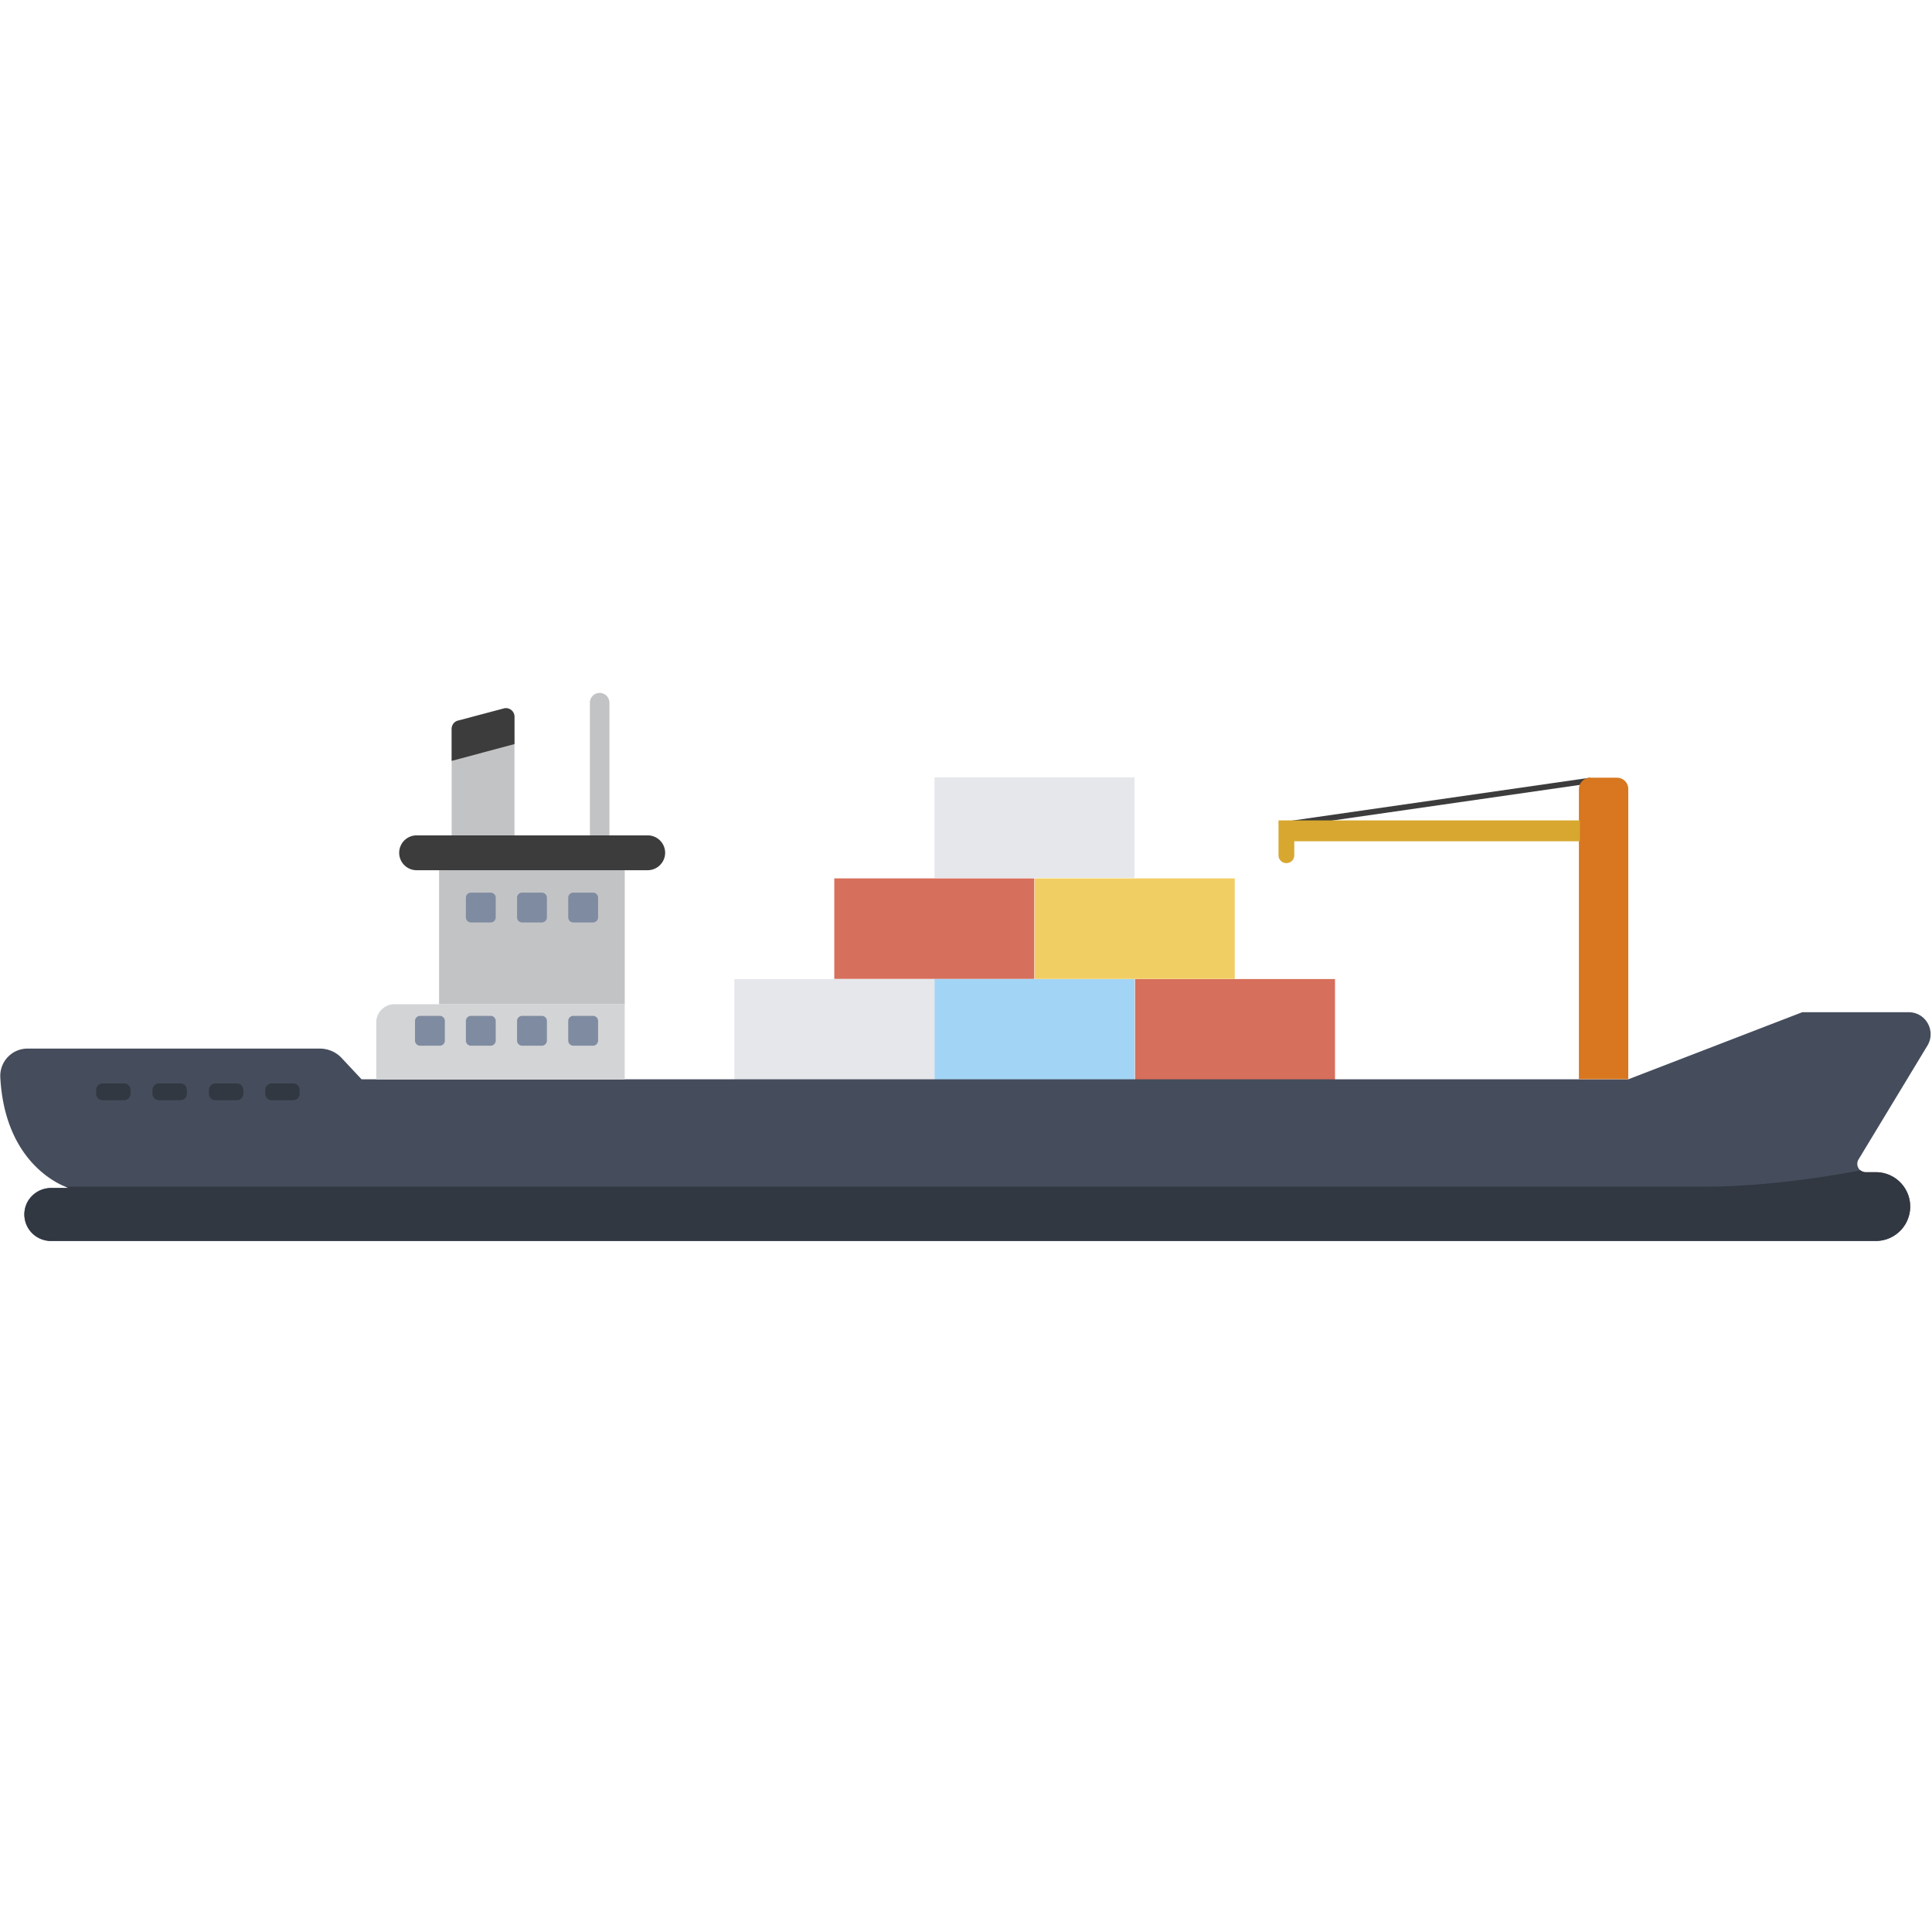 <svg xmlns="http://www.w3.org/2000/svg" width="120" height="120"><g fill="none"><path fill="#3C3C3C" d="m98.812 48.652-19.336 2.784-.047-.348 19.336-2.784z"/><path fill="#D66F5B" d="M82.919 60.811H70.496v6.245h12.423zm-18.677-6.253H51.819v6.245h12.423z"/><path fill="#A2D5F5" d="M70.467 60.811H58.044v6.245h12.423z"/><path fill="#E5E7EB" d="M58.035 60.811H45.612v6.245h12.423zm12.432-12.526H58.044v6.245h12.423z"/><path fill="#F1CE64" d="M76.693 54.558H64.27v6.245h12.423z"/><path fill="#454D5C" d="M.019 66.906a1.694 1.694 0 0 1 1.693-1.777h18.15c.517 0 1.016.216 1.364.592l1.232 1.317h78.677l10.805-4.167h6.612c1.062 0 1.711 1.157 1.166 2.07l-4.28 7.072a.524.524 0 0 0 .452.799h.621a2.134 2.134 0 1 1 0 4.27H3.16a1.642 1.642 0 0 1-1.646-1.646c0-.912.734-1.646 1.646-1.646h1.128c0 .01-3.968-1.147-4.27-6.884z"/><path fill="#D3D4D6" d="M24.498 62.373h14.305v4.683H23.37v-3.554c0-.621.508-1.129 1.128-1.129z"/><path fill="#C2C3C5" d="M38.803 54.05h-11.53v8.323h11.53z"/><path fill="#3C3C3C" d="M25.843 51.887h14.389c.602 0 1.081.49 1.081 1.082 0 .592-.489 1.081-1.081 1.081H25.843a1.082 1.082 0 0 1 0-2.163z"/><path fill="#C2C3C5" d="M37.241 43.038a.61.61 0 0 1 .612.61v8.24h-1.214v-8.24c0-.338.273-.61.602-.61zm-8.802 1.721 2.859-.762a.526.526 0 0 1 .658.508v7.382h-3.903v-6.62c0-.245.16-.452.386-.508z"/><path fill="#3C3C3C" d="m28.448 44.759 2.84-.753a.531.531 0 0 1 .668.518v1.692l-3.903 1.044v-1.975c0-.254.16-.47.395-.526z"/><path fill="#7F8BA0" d="M29.257 55.442h1.213c.179 0 .32.141.32.32v1.213c0 .179-.141.32-.32.32h-1.213a.317.317 0 0 1-.32-.32v-1.213c0-.179.141-.32.32-.32zm3.179 0h1.213c.179 0 .32.141.32.32v1.213c0 .179-.141.32-.32.32h-1.213a.317.317 0 0 1-.32-.32v-1.213c0-.179.141-.32.32-.32zm3.178 0h1.214c.178 0 .32.141.32.32v1.213c0 .179-.142.32-.32.32h-1.214a.317.317 0 0 1-.32-.32v-1.213c0-.179.142-.32.32-.32zm-6.357 7.655h1.213c.179 0 .32.141.32.32v1.213c0 .179-.141.32-.32.32h-1.213a.317.317 0 0 1-.32-.32v-1.213c0-.179.141-.32.32-.32zm-3.16 0h1.213c.179 0 .32.141.32.32v1.213c0 .179-.141.32-.32.32h-1.213a.317.317 0 0 1-.32-.32v-1.213c0-.179.141-.32.32-.32zm6.339 0h1.213c.179 0 .32.141.32.32v1.213c0 .179-.141.32-.32.32h-1.213a.317.317 0 0 1-.32-.32v-1.213c0-.179.141-.32.32-.32zm3.178 0h1.214c.178 0 .32.141.32.32v1.213c0 .179-.142.32-.32.32h-1.214a.317.317 0 0 1-.32-.32v-1.213c0-.179.142-.32.32-.32z"/><path fill="#323842" d="M2.83 73.828c.104-.02.217-.038.33-.038h1.128s-.084-.028-.235-.085h101.765c3.658 0 7.383-.564 9.743-1.015a.5.5 0 0 0 .33.113h.62a2.134 2.134 0 1 1 0 4.269H3.16a1.28 1.28 0 0 1-.33-.038 1.68 1.68 0 0 1-1.118-.827 1.686 1.686 0 0 1-.198-.78c0-.283.075-.556.198-.781.235-.405.64-.715 1.119-.818z"/><path fill="#D8771F" d="M98.765 48.304h1.674c.385 0 .696.31.696.696v18.028h-3.066V49c0-.376.32-.696.696-.696z"/><path fill="#D7A72F" d="M98.135 52.254H80.389v.865a.486.486 0 0 1-.49.49.486.486 0 0 1-.488-.49v-2.163h18.724v1.298z"/><path fill="#323842" d="M16.88 67.292h1.327a.4.4 0 0 1 .404.404v.235a.401.401 0 0 1-.404.404H16.88a.401.401 0 0 1-.405-.404v-.235c0-.216.18-.404.405-.404zm-3.498 0h1.326c.226 0 .405.178.405.404v.235a.401.401 0 0 1-.405.404h-1.326a.401.401 0 0 1-.404-.404v-.235c0-.216.179-.404.404-.404zm-3.507 0H11.2c.225 0 .404.178.404.404v.235a.401.401 0 0 1-.404.404H9.875a.401.401 0 0 1-.405-.404v-.235c0-.216.188-.404.405-.404zm-3.499 0h1.326c.226 0 .405.178.405.404v.235a.401.401 0 0 1-.405.404H6.376a.401.401 0 0 1-.404-.404v-.235c0-.216.178-.404.404-.404z"/></g></svg>